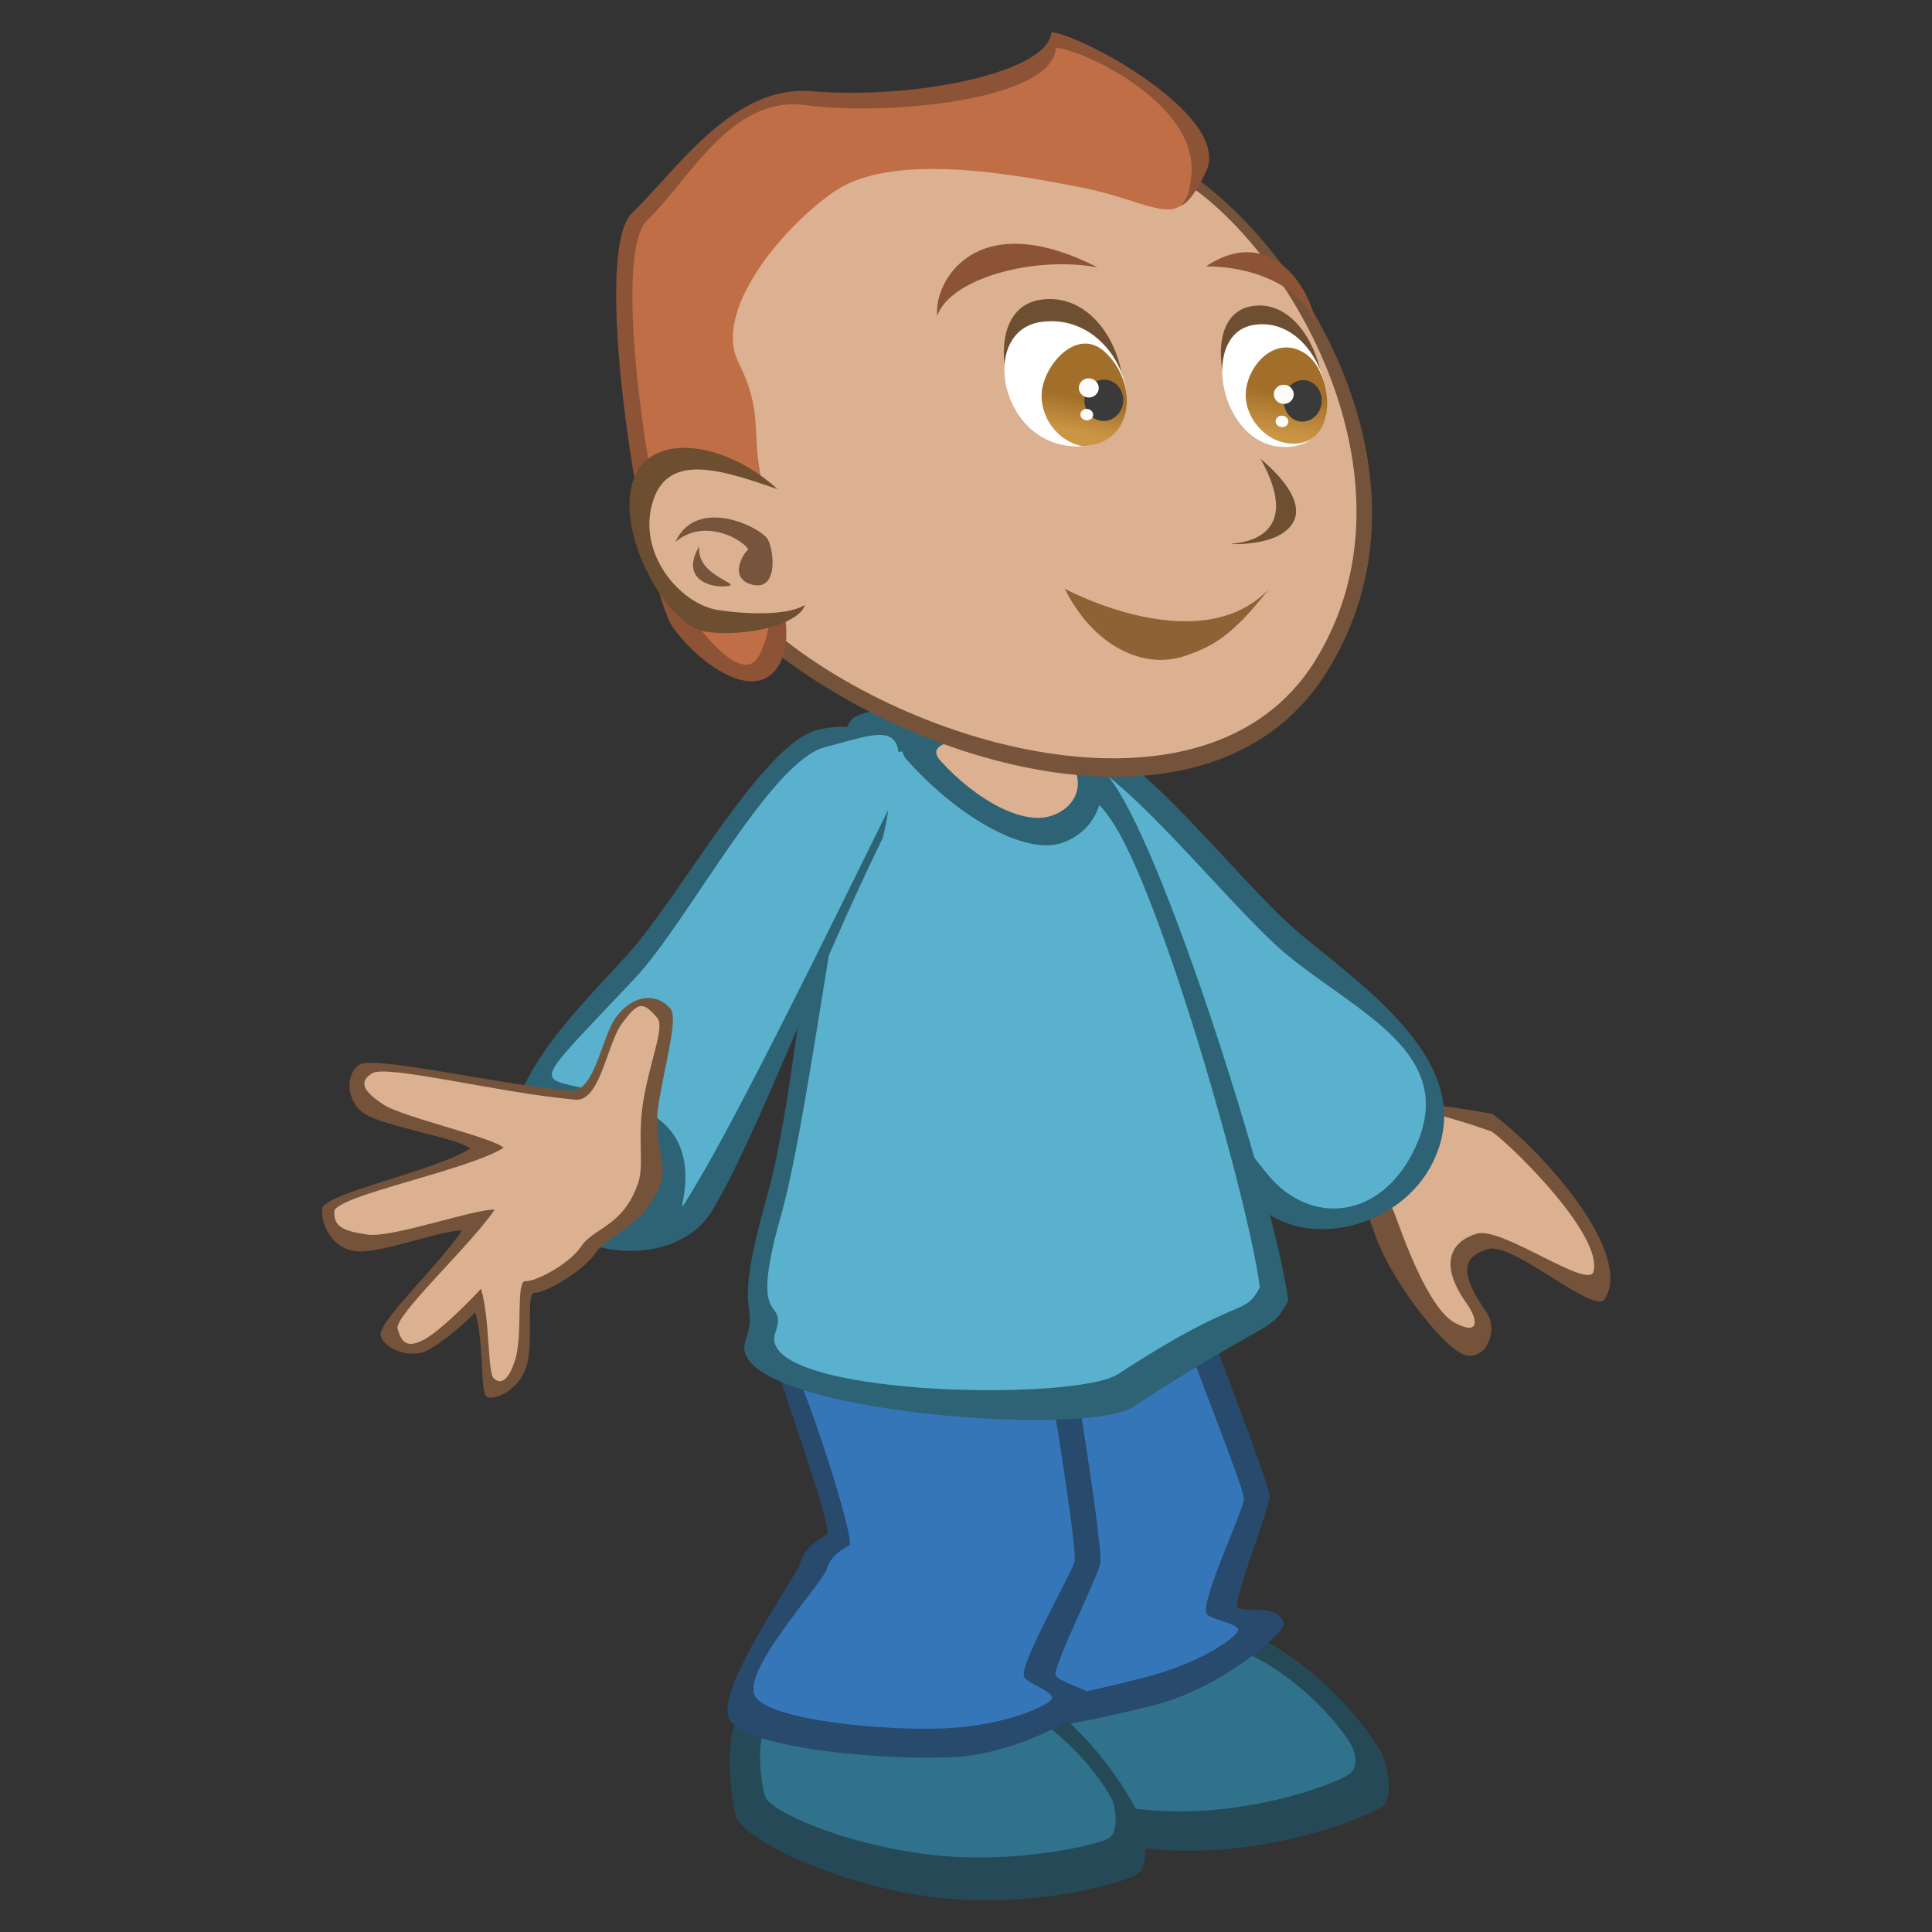 <?xml version="1.0" encoding="UTF-8" standalone="no"?>
<svg
   xmlns:dc="http://purl.org/dc/elements/1.1/"
   xmlns:cc="http://creativecommons.org/ns#"
   xmlns:rdf="http://www.w3.org/1999/02/22-rdf-syntax-ns#"
   xmlns:svg="http://www.w3.org/2000/svg"
   xmlns="http://www.w3.org/2000/svg"
   xmlns:xlink="http://www.w3.org/1999/xlink"
   width="60"
   height="60"
   viewBox="0 0 60 60"
   id="svg2"
   version="1.1">
  <rect x="0" y="0" width="60" height="60" fill="#333333" stroke="none"/>
  <defs
     id="defs4">
    <linearGradient
       y2="30.052"
       x2="38.269"
       y1="28.537"
       x1="38.396"
       gradientTransform="matrix(-0.97,0.1,0.097,0.995,-9.469,-2.138)"
       gradientUnits="userSpaceOnUse"
       id="linearGradient1296"
       xlink:href="#linearGradient1200" />
    <linearGradient
       id="linearGradient1200">
      <stop
         style="stop-color:#a16f29;stop-opacity:1"
         offset="0"
         id="stop1196" />
      <stop
         style="stop-color:#cb9544;stop-opacity:1"
         offset="1"
         id="stop1198" />
    </linearGradient>
    <linearGradient
       xlink:href="#linearGradient1200"
       id="linearGradient5862-805-5"
       x1="47.416"
       y1="27.522"
       x2="47.311"
       y2="29.458"
       gradientUnits="userSpaceOnUse"
       gradientTransform="matrix(-0.982,0.097,0.098,0.972,-9.184,-1.454)" />
  </defs>
  <g
     transform="matrix(-0.711,0,0,0.711,2.244,-9.074)"
     id="g1294">
    <path
       id="path6085-2"
       d="m -62.035,61.419 c -2.183,1.623 -6.181,6.065 -4.901,8.09 0.446,0.706 4.007,-2.507 5.084,-2.192 1.077,0.315 1.334,0.985 0.086,2.756 -0.603,0.855 0.122,2.327 1.113,1.798 0.992,-0.53 3.046,-3.238 3.703,-5.058 0.657,-1.82 1.901,-5.27 0.937,-5.69 -1.416,-0.616 -6.022,0.295 -6.022,0.295 z"
       style="display:inline;overflow:visible;fill:#76533a;fill-opacity:0.983;fill-rule:evenodd;stroke:none;stroke-width:5.533px;stroke-linecap:butt;stroke-linejoin:miter;stroke-opacity:1" />
    <path
       id="path6085-3-9"
       d="m -66.447,68.308 c 0.213,0.805 4.012,-1.978 5.089,-1.663 1.077,0.315 1.721,1.252 0.472,3.023 -0.603,0.855 -0.507,1.409 0.485,0.88 0.992,-0.53 1.93,-2.804 2.587,-4.624 0.657,-1.82 2.764,-4.38 1.8,-4.8 -1.416,-0.616 -5.996,1.067 -5.996,1.067 -1.091,0.811 -4.847,4.568 -4.437,6.117 z"
       style="display:inline;overflow:visible;fill:#dbb191;fill-opacity:1;fill-rule:evenodd;stroke:none;stroke-width:5.533px;stroke-linecap:butt;stroke-linejoin:miter;stroke-opacity:1" />
    <path
       id="path5890-2-1"
       d="m -41.89,50.104 c -3.627,5.303 -7.314,12.161 -9.686,15.058 -1.873,2.288 -6.467,1.433 -7.925,-1.781 -1.856,-4.092 2.835,-7.311 5.888,-9.847 2.613,-2.171 7.089,-8.232 9.552,-8.503 2.619,-0.289 3.647,1.43 2.171,5.074 z"
       style="display:inline;overflow:visible;fill:#2d6374;fill-opacity:1;fill-rule:evenodd;stroke:none;stroke-width:4.483px;stroke-linecap:butt;stroke-linejoin:miter;stroke-opacity:1" />
    <path
       id="path5890-6-6-2"
       d="m -41.586,48.855 c -3.627,5.303 -8.252,12.307 -10.624,15.204 -1.873,2.288 -5.018,1.988 -6.476,-1.226 -1.856,-4.091 2.605,-5.856 5.657,-8.392 2.613,-2.171 7.564,-8.725 10.027,-8.996 2.619,-0.289 2.892,-0.234 1.416,3.411 z"
       style="display:inline;overflow:visible;fill:#59b1ce;fill-opacity:1;fill-rule:evenodd;stroke:none;stroke-width:4.483px;stroke-linecap:butt;stroke-linejoin:miter;stroke-opacity:1" />
    <path
       id="path5960-2-7"
       d="m -52.034,84.393 c -3.147,1.691 -5.035,4.62 -5.2,5.023 -0.165,0.403 -0.521,1.824 0.006,2.237 0.527,0.413 4.55,2.101 9.054,1.94 4.505,-0.162 8.256,-1.743 8.611,-2.518 0.355,-0.775 1.067,-4.138 0.137,-4.669 -0.93,-0.531 -10.614,-2.83 -12.609,-2.011 z"
       style="display:inline;overflow:visible;fill:#254957;fill-opacity:1;fill-rule:evenodd;stroke:none;stroke-width:4.483px;stroke-linecap:butt;stroke-linejoin:miter;stroke-opacity:1" />
    <path
       id="path5960-9-0-0"
       d="m -51.48,85.052 c -2.679,1.332 -4.275,3.661 -4.413,3.982 -0.139,0.321 -0.322,0.903 0.13,1.236 0.453,0.333 3.901,1.707 7.749,1.605 3.848,-0.102 7.045,-1.343 7.343,-1.96 0.298,-0.618 0.775,-2.749 -0.023,-3.179 -0.798,-0.43 -9.087,-2.326 -10.787,-1.684 z"
       style="display:inline;overflow:visible;fill:#30718c;fill-opacity:1;fill-rule:evenodd;stroke:none;stroke-width:4.483px;stroke-linecap:butt;stroke-linejoin:miter;stroke-opacity:1" />
    <path
       id="path5925-8-9"
       d="m -48.616,67.946 c -1.687,4.583 -3.664,9.641 -3.684,10.157 -0.021,0.516 1.59,4.514 1.406,4.836 -0.185,0.322 -1.913,-0.185 -2.015,0.776 -0.041,0.385 2.762,2.789 5.576,3.504 2.814,0.715 8.287,1.93 9.145,0.76 0.858,-1.17 -1.129,-6.795 -1.214,-7.539 -0.085,-0.743 -0.623,-1.151 -0.912,-1.408 -0.289,-0.258 2.142,-6.386 2.537,-7.401 0.395,-1.015 -9.431,-3.927 -10.837,-3.686 z"
       style="display:inline;overflow:visible;fill:#274a6d;fill-opacity:1;fill-rule:evenodd;stroke:none;stroke-width:4.483px;stroke-linecap:butt;stroke-linejoin:miter;stroke-opacity:1" />
    <path
       id="path5925-1-7-3"
       d="m -47.927,69.35 c -1.455,3.951 -3.235,8.42 -3.253,8.865 -0.018,0.445 1.943,4.531 1.626,5.038 -0.17,0.272 -1.473,0.424 -1.365,0.74 0.108,0.316 1.643,1.419 4.07,2.036 2.426,0.617 7.011,1.745 7.75,0.737 0.74,-1.009 -1.415,-5.602 -1.488,-6.243 -0.073,-0.641 -0.537,-0.992 -0.787,-1.214 -0.249,-0.222 1.495,-6.288 2.472,-7.231 0.676,-0.652 -7.813,-2.935 -9.025,-2.727 z"
       style="display:inline;overflow:visible;fill:#3576b9;fill-opacity:1;fill-rule:evenodd;stroke:none;stroke-width:4.483px;stroke-linecap:butt;stroke-linejoin:miter;stroke-opacity:1" />
    <path
       id="path5960-6"
       d="m -42.127,86.857 c -2.945,2.021 -4.506,5.137 -4.626,5.556 -0.121,0.418 -0.32,1.869 0.248,2.223 0.568,0.353 4.75,1.597 9.211,0.949 4.461,-0.648 8.019,-2.626 8.288,-3.435 0.269,-0.809 0.613,-4.229 -0.369,-4.657 -0.982,-0.428 -10.858,-1.665 -12.752,-0.636 z"
       style="display:inline;overflow:visible;fill:#254957;fill-opacity:1;fill-rule:evenodd;stroke:none;stroke-width:4.483px;stroke-linecap:butt;stroke-linejoin:miter;stroke-opacity:1" />
    <path
       id="path5960-9-06"
       d="m -41.504,87.424 c -2.519,1.468 -3.853,3.731 -3.956,4.035 -0.103,0.304 -0.274,1.358 0.212,1.614 0.486,0.257 4.062,1.16 7.877,0.689 3.815,-0.471 6.858,-1.907 7.088,-2.495 0.23,-0.588 0.524,-3.071 -0.315,-3.382 -0.84,-0.311 -9.285,-1.209 -10.906,-0.462 z"
       style="display:inline;overflow:visible;fill:#30718c;fill-opacity:1;fill-rule:evenodd;stroke:none;stroke-width:4.483px;stroke-linecap:butt;stroke-linejoin:miter;stroke-opacity:1" />
    <path
       id="path5925-2"
       d="m -43.514,71.246 c -0.837,4.811 -1.467,9.273 -1.395,9.784 0.072,0.511 2.084,4.545 1.96,4.895 -0.124,0.35 -2.032,0.787 -1.843,1.125 0.189,0.338 3.217,2.248 6.114,2.446 2.897,0.199 9.349,-0.341 9.983,-1.646 0.634,-1.305 -2.89,-6.12 -3.107,-6.836 -0.217,-0.716 -0.82,-1.02 -1.151,-1.222 -0.331,-0.202 2.194,-7.011 2.4,-8.08 0.207,-1.07 -11.622,-0.957 -12.962,-0.467 z"
       style="display:inline;overflow:visible;fill:#274a6d;fill-opacity:1;fill-rule:evenodd;stroke:none;stroke-width:4.483px;stroke-linecap:butt;stroke-linejoin:miter;stroke-opacity:1" />
    <path
       id="path5925-1-6"
       d="m -42.584,72.504 c -0.722,4.148 -1.265,7.995 -1.203,8.436 0.062,0.441 2.434,4.498 2.213,5.054 -0.118,0.298 -1.373,0.682 -1.21,0.973 0.163,0.291 1.871,1.101 4.369,1.272 2.498,0.171 8.06,-0.294 8.607,-1.419 0.546,-1.125 -2.957,-4.895 -3.144,-5.513 -0.187,-0.617 -0.707,-0.879 -0.992,-1.053 -0.285,-0.174 1.989,-7.352 2.781,-8.454 0.548,-0.763 -10.266,0.282 -11.422,0.704 z"
       style="display:inline;overflow:visible;fill:#3576b9;fill-opacity:1;fill-rule:evenodd;stroke:none;stroke-width:4.483px;stroke-linecap:butt;stroke-linejoin:miter;stroke-opacity:1" />
    <path
       id="path5873-0-1"
       d="m -45.475,46.977 c -2.409,3.429 -7.134,18.546 -7.639,22.603 0.78,1.465 0.817,0.736 6.788,4.641 2.108,1.379 17.958,0.153 16.923,-2.88 -0.639,-1.873 0.646,-0.73 -0.947,-6.333 -1.593,-5.603 -2.41,-20.189 -3.82,-20.921 -2.094,-1.087 -9.136,-0.425 -11.305,2.889 z"
       style="display:inline;overflow:visible;fill:#2d6374;fill-opacity:1;fill-rule:evenodd;stroke:none;stroke-width:4.483px;stroke-linecap:butt;stroke-linejoin:miter;stroke-opacity:1" />
    <path
       id="path5873-8"
       d="m -45.35,48.537 c -2.183,3.108 -6.065,16.783 -6.523,20.459 0.707,1.328 0.774,0.242 6.185,3.782 1.91,1.25 15.92,0.956 14.982,-1.792 -0.579,-1.697 1.214,0.032 -0.229,-5.046 -1.444,-5.078 -2.892,-19.358 -4.17,-20.021 -1.898,-0.985 -8.28,-0.386 -10.245,2.618 z"
       style="display:inline;overflow:visible;fill:#59b1ce;fill-opacity:1;fill-rule:evenodd;stroke:none;stroke-width:4.483px;stroke-linecap:butt;stroke-linejoin:miter;stroke-opacity:1" />
    <path
       id="path5890-7"
       d="m -35.401,49.367 c 2.838,5.764 5.516,13.076 7.453,16.279 1.53,2.53 6.199,2.336 8.098,-0.639 2.417,-3.787 -1.77,-7.639 -4.432,-10.583 -2.279,-2.52 -5.85,-9.154 -8.25,-9.772 -2.551,-0.657 -3.813,0.898 -2.869,4.715 z"
       style="display:inline;overflow:visible;fill:#2d6374;fill-opacity:1;fill-rule:evenodd;stroke:none;stroke-width:4.483px;stroke-linecap:butt;stroke-linejoin:miter;stroke-opacity:1" />
    <path
       id="path5890-6-9"
       d="m -35.801,47.811 c 2.838,5.764 6.699,13.63 8.636,16.833 1.53,2.53 -1.116,-1.559 1.972,-3.269 4.381,-2.426 6.54,0.399 0.64,-5.857 -2.331,-2.472 -5.927,-9.504 -8.327,-10.122 -2.551,-0.657 -3.865,-1.401 -2.921,2.416 z"
       style="display:inline;overflow:visible;fill:#59b1ce;fill-opacity:1;fill-rule:evenodd;stroke:none;stroke-width:4.483px;stroke-linecap:butt;stroke-linejoin:miter;stroke-opacity:1" />
    <path
       id="path5995-20"
       d="m -21.657,60.393 c 3.268,-0.294 8.479,-1.533 9.109,-1.134 0.63,0.398 0.607,1.615 -0.232,2.16 -0.839,0.544 -4.136,1.067 -4.601,1.513 1.518,0.98 6.431,1.956 6.468,2.64 0.037,0.683 -0.398,1.693 -1.443,1.839 -1.046,0.146 -3.874,-0.958 -4.668,-0.896 1.102,1.619 3.721,4.031 3.554,4.599 -0.167,0.569 -1.295,1.023 -2.045,0.632 -0.75,-0.391 -1.802,-1.342 -2.085,-1.661 -0.396,1.337 -0.212,3.387 -0.482,3.667 -0.219,0.228 -1.421,-0.19 -1.758,-1.308 -0.337,-1.118 0.061,-3.266 -0.379,-3.224 -0.41,0.04 -2.122,-0.941 -2.647,-1.736 -0.525,-0.795 -2.205,-1.18 -2.847,-3.069 -0.284,-0.834 0.38,-1.762 0.098,-3.472 -0.289,-1.749 -0.85,-3.725 -0.523,-4.11 0.654,-0.771 1.681,-0.576 2.361,0.325 0.71,0.94 0.939,3.451 2.118,3.237 z"
       style="display:inline;overflow:visible;fill:#76533a;fill-opacity:0.983;fill-rule:evenodd;stroke:none;stroke-width:4.483px;stroke-linecap:butt;stroke-linejoin:miter;stroke-opacity:1" />
    <path
       id="path5995-2-2"
       d="m -21.887,60.787 c 3.268,-0.294 8.166,-1.543 8.795,-1.144 0.63,0.398 0.325,0.828 -0.514,1.373 -0.839,0.544 -4.767,1.432 -5.233,1.878 1.518,0.98 7.356,2.101 7.393,2.784 0.037,0.683 -0.434,0.867 -1.48,1.013 -1.046,0.146 -4.73,-1.151 -5.523,-1.09 1.102,1.619 4.404,4.637 4.237,5.206 -0.167,0.569 -0.388,0.868 -1.138,0.477 -0.75,-0.391 -2.222,-1.912 -2.504,-2.232 -0.396,1.337 -0.28,3.624 -0.55,3.905 -0.219,0.228 -0.614,0.29 -0.951,-0.828 -0.337,-1.118 -0.005,-3.452 -0.446,-3.409 -0.41,0.04 -1.915,-0.736 -2.44,-1.531 -0.525,-0.795 -1.832,-0.857 -2.474,-2.746 -0.284,-0.834 0.049,-1.902 -0.233,-3.612 -0.289,-1.749 -0.939,-3.214 -0.612,-3.6 0.654,-0.771 0.852,-0.689 1.532,0.212 0.71,0.94 0.959,3.559 2.138,3.344 z"
       style="display:inline;overflow:visible;fill:#dbb191;fill-opacity:1;fill-rule:evenodd;stroke:none;stroke-width:4.483px;stroke-linecap:butt;stroke-linejoin:miter;stroke-opacity:1" />
    <path
       id="path6030-5-3"
       d="m -36.401,45.889 c -2.218,2.521 -5.165,4.223 -6.8,3.7 -1.635,-0.523 -2.244,-2.405 -1.353,-3.709 2.717,-0.294 9.482,-1.962 8.153,0.009 z"
       style="display:inline;overflow:visible;fill:#2d6374;fill-opacity:1;fill-rule:evenodd;stroke:none;stroke-width:4.483px;stroke-linecap:butt;stroke-linejoin:miter;stroke-opacity:1" />
    <path
       id="path6030-7"
       d="m -37.913,45.981 c -1.612,1.78 -3.613,2.799 -4.802,2.431 -1.188,-0.369 -1.533,-1.463 -0.885,-2.384 0.648,-0.921 6.982,-1.532 5.687,-0.046 z"
       style="display:inline;overflow:visible;fill:#dbb191;fill-opacity:1;fill-rule:evenodd;stroke:none;stroke-width:4.483px;stroke-linecap:butt;stroke-linejoin:miter;stroke-opacity:1" />
    <path
       id="path4285-3-2"
       d="m -48.863,20.388 c -5.049,3.449 -11.099,13.425 -5.948,21.707 5.15,8.282 19.005,3.985 25.422,-1.966 6.417,-5.951 5.271,-15.3 2.485,-18.364 -2.786,-3.064 -10.152,-7.985 -21.959,-1.377 z"
       style="display:inline;overflow:visible;fill:#76533a;fill-opacity:0.983;fill-rule:evenodd;stroke:none;stroke-width:4.483px;stroke-linecap:butt;stroke-linejoin:miter;stroke-opacity:1" />
    <path
       id="path4285-2"
       d="m -48.785,20.861 c -4.671,3.191 -10.258,13.114 -5.493,20.777 4.766,7.663 18.305,3.663 24.242,-1.843 5.938,-5.506 4.644,-14.458 2.066,-17.293 -2.578,-2.835 -9.891,-7.755 -20.816,-1.641 z"
       style="display:inline;overflow:visible;fill:#dbb191;fill-opacity:1;fill-rule:evenodd;stroke:none;stroke-width:4.483px;stroke-linecap:butt;stroke-linejoin:miter;stroke-opacity:1" />
    <path
       id="path5169-8"
       d="m -46.441,21.121 c 4.969,-0.795 10.993,-2.084 13.427,-0.356 2.434,1.728 6.621,7.684 5.468,9.995 -1.153,2.311 -4.468,8.347 -3.456,10.779 0.913,2.192 3.608,0.264 4.775,-1.389 1.167,-1.653 3.694,-16.252 1.772,-18.089 -1.922,-1.837 -4.374,-5.598 -7.821,-5.316 -4.626,0.378 -10.364,-0.84 -10.493,-2.573 -1.235,0.063 -7.946,3.659 -6.75,6.102 1.302,2.659 1.569,1.067 3.079,0.848 z"
       style="display:inline;overflow:visible;fill:#8d5336;fill-opacity:1;fill-rule:evenodd;stroke:none;stroke-width:4.483px;stroke-linecap:butt;stroke-linejoin:miter;stroke-opacity:1" />
    <path
       id="path5169-6-9"
       d="m -33.277,21.134 c 2.33,1.613 5.283,5.24 4.188,7.433 -1.095,2.194 -0.568,2.932 -1.008,5.143 -0.71,3.572 -0.637,6.305 0.093,7.682 0.73,1.376 2.607,-1.145 3.161,-1.929 1.108,-1.569 3.545,-15.346 1.721,-17.09 -1.825,-1.744 -3.659,-5.463 -6.912,-5.018 -3.405,0.466 -10.765,-0.16 -10.934,-2.506 -1.156,0.071 -6.092,2.391 -5.921,5.424 0.158,2.796 1.68,1.296 4.767,0.686 3.087,-0.61 8.328,-1.566 10.844,0.176 z"
       style="display:inline;overflow:visible;fill:#c06e46;fill-opacity:1;fill-rule:evenodd;stroke:none;stroke-width:4.483px;stroke-linecap:butt;stroke-linejoin:miter;stroke-opacity:1" />
    <path
       id="path5003-7"
       d="m -31.218,34.539 c 2.268,-2.431 5.921,-3.103 6.718,-0.794 0.797,2.308 -1.476,6.357 -3.151,6.608 -1.77,0.266 -4.249,-0.339 -4.365,-1.246"
       style="display:inline;overflow:visible;fill:#6c4e30;fill-opacity:0.978;fill-rule:evenodd;stroke:none;stroke-width:4.483px;stroke-linecap:butt;stroke-linejoin:miter;stroke-opacity:1" />
    <path
       id="path5003-6-3"
       d="m -31.833,34.482 c 2.79,-0.936 5.644,-2.222 6.441,0.087 0.797,2.308 -1.149,4.589 -2.823,4.84 -1.77,0.266 -3.997,0.22 -4.113,-0.687"
       style="display:inline;overflow:visible;fill:#dbb191;fill-opacity:1;fill-rule:evenodd;stroke:none;stroke-width:4.483px;stroke-linecap:butt;stroke-linejoin:miter;stroke-opacity:1" />
    <path
       id="path5097-6"
       d="m -51.899,32.798 c -1.423,2.533 -0.42,3.552 1.203,3.709 0.344,0.033 -1.215,0.1 -2.053,-0.382 -1.456,-0.839 -0.41,-2.274 0.85,-3.327 z"
       style="display:inline;overflow:visible;fill:#6c4e30;fill-opacity:0.978;fill-rule:evenodd;stroke:none;stroke-width:7.015px;stroke-linecap:butt;stroke-linejoin:miter;stroke-opacity:1" />
    <path
       id="path5099-1"
       d="m -52.279,38.484 c 3.215,3.385 9.675,-0.418 8.932,-0.01 -1.287,2.561 -3.48,3.554 -5.281,2.93 -1.281,-0.443 -2.071,-0.918 -3.65,-2.92 z"
       style="display:inline;overflow:visible;fill:#8e6235;fill-opacity:1;fill-rule:evenodd;stroke:none;stroke-width:5.339px;stroke-linecap:butt;stroke-linejoin:miter;stroke-opacity:1" />
    <path
       id="path5101-2"
       d="m -26.343,36.43 c -0.947,-2.036 -3.755,-0.618 -4.038,-0.108 -0.283,0.51 -0.469,2.353 0.767,1.953 0.927,-0.3 0.305,-1.339 0.115,-1.477 -0.19,-0.138 1.67,-1.591 3.157,-0.368 z"
       style="display:inline;overflow:visible;fill:#76533a;fill-opacity:0.983;fill-rule:evenodd;stroke:none;stroke-width:4.483px;stroke-linecap:butt;stroke-linejoin:miter;stroke-opacity:1" />
    <path
       id="path5103-9"
       d="m -27.391,36.624 c 0.793,1.302 -0.284,1.801 -1.119,1.749 -0.996,-0.062 1.297,-0.402 1.119,-1.749 z"
       style="display:inline;overflow:visible;fill:#76533a;fill-opacity:0.983;fill-rule:evenodd;stroke:none;stroke-width:4.483px;stroke-linecap:butt;stroke-linejoin:miter;stroke-opacity:1" />
    <path
       id="path5105-5-3"
       d="m -42.238,25.865 c 2.864,0.489 1.431,6.536 -1.643,6.364 -3.578,-0.2 -1.991,-6.984 1.643,-6.364 z"
       style="display:inline;overflow:visible;fill:#6c4e30;fill-opacity:0.978;fill-rule:evenodd;stroke:none;stroke-width:4.483px;stroke-linecap:butt;stroke-linejoin:miter;stroke-opacity:1" />
    <path
       id="path5105-1"
       d="m -42.349,26.82 c 2.819,0.362 1.832,5.616 -1.731,5.437 -3.563,-0.179 -1.91,-5.905 1.731,-5.437 z"
       style="display:inline;overflow:visible;fill:#ffffff;fill-opacity:1;fill-rule:evenodd;stroke:none;stroke-width:4.483px;stroke-linecap:butt;stroke-linejoin:miter;stroke-opacity:1" />
    <path
       id="path5105-7-3-9"
       d="m -51.428,26.153 c 2.459,0.532 0.981,6.111 -1.553,5.974 -3.034,-0.164 -1.5,-6.634 1.553,-5.974 z"
       style="display:inline;overflow:visible;fill:#6c4e30;fill-opacity:0.978;fill-rule:evenodd;stroke:none;stroke-width:4.483px;stroke-linecap:butt;stroke-linejoin:miter;stroke-opacity:1" />
    <path
       id="path5105-7-4"
       d="m -51.583,26.959 c 2.413,0.41 1.427,5.555 -1.583,5.321 -3.011,-0.234 -1.479,-5.841 1.583,-5.321 z"
       style="display:inline;overflow:visible;fill:#ffffff;fill-opacity:1;fill-rule:evenodd;stroke:none;stroke-width:4.483px;stroke-linecap:butt;stroke-linejoin:miter;stroke-opacity:1" />
    <path
       id="path5150-7"
       d="m -44.784,24.442 c 2.715,-0.511 6.413,0.451 7.002,2.114 0.172,-1.42 -1.631,-4.859 -7.002,-2.114 z"
       style="display:inline;overflow:visible;fill:#8d5336;fill-opacity:1;fill-rule:evenodd;stroke:none;stroke-width:4.483px;stroke-linecap:butt;stroke-linejoin:miter;stroke-opacity:1" />
    <path
       id="path5150-5-8"
       d="m -49.52,24.396 c -2.412,0.004 -4.636,1.158 -4.83,2.899 -0.015,-1.463 1.77,-4.918 4.83,-2.899 z"
       style="display:inline;overflow:visible;fill:#8d5336;fill-opacity:1;fill-rule:evenodd;stroke:none;stroke-width:4.483px;stroke-linecap:butt;stroke-linejoin:miter;stroke-opacity:1" />
    <path
       id="path5784-4"
       d="m -42.35,29.866 c 0.104,1.065 -0.65,2.155 -1.751,2.381 -2.272,-0.031 -2.522,-2.705 -1.008,-4.108 1.199,-1.111 2.642,0.524 2.759,1.727 z"
       style="color:#000000;display:inline;overflow:visible;visibility:visible;opacity:1;fill:url(#linearGradient1296);fill-opacity:1;fill-rule:nonzero;stroke:none;stroke-width:0.987;stroke-linecap:round;stroke-linejoin:round;stroke-miterlimit:4;stroke-dasharray:none;stroke-dashoffset:0;stroke-opacity:1;marker:none;enable-background:accumulate" />
    <ellipse
       ry="0.903"
       rx="0.849"
       cy="25.59"
       cx="47.857"
       id="path5767-5"
       style="color:#000000;display:inline;overflow:visible;visibility:visible;opacity:1;fill:#3a3a3a;fill-opacity:1;fill-rule:nonzero;stroke:none;stroke-width:1;stroke-linecap:round;stroke-linejoin:round;stroke-miterlimit:4;stroke-dasharray:none;stroke-dashoffset:0;stroke-opacity:1;marker:none;enable-background:accumulate"
       transform="matrix(-0.995,0.1,0.1,0.995,0,0)" />
    <path
       id="path5784-7-0"
       d="m -51.263,29.844 c 0.109,1.074 -0.811,2.24 -1.995,2.295 -2.109,0.097 -1.841,-3.151 -0.572,-3.951 1.269,-0.8 2.448,0.48 2.567,1.656 z"
       style="color:#000000;display:inline;overflow:visible;visibility:visible;opacity:1;fill:url(#linearGradient5862-805-5);fill-opacity:1;fill-rule:nonzero;stroke:none;stroke-width:0.982;stroke-linecap:round;stroke-linejoin:round;stroke-miterlimit:4;stroke-dasharray:none;stroke-dashoffset:0;stroke-opacity:1;marker:none;enable-background:accumulate" />
    <ellipse
       cx="56.506"
       cy="24.745"
       rx="0.827"
       ry="0.908"
       id="path5767-2-3"
       style="color:#000000;display:inline;overflow:visible;visibility:visible;opacity:1;fill:#3a3a3a;fill-opacity:1;fill-rule:nonzero;stroke:none;stroke-width:1;stroke-linecap:round;stroke-linejoin:round;stroke-miterlimit:4;stroke-dasharray:none;stroke-dashoffset:0;stroke-opacity:1;marker:none;enable-background:accumulate"
       transform="matrix(-0.995,0.1,0.1,0.995,0,0)" />
    <ellipse
       ry="0.419"
       rx="0.435"
       cy="25.117"
       cx="47.149"
       id="path5834-6"
       style="color:#000000;display:inline;overflow:visible;visibility:visible;opacity:1;fill:#fdfcfa;fill-opacity:1;fill-rule:nonzero;stroke:none;stroke-width:1;stroke-linecap:round;stroke-linejoin:round;stroke-miterlimit:4;stroke-dasharray:none;stroke-dashoffset:0;stroke-opacity:1;marker:none;enable-background:accumulate"
       transform="matrix(-0.995,0.1,0.1,0.995,0,0)" />
    <ellipse
       ry="0.25"
       rx="0.279"
       cy="26.287"
       cx="47.178"
       id="path5836-1"
       style="color:#000000;display:inline;overflow:visible;visibility:visible;opacity:1;fill:#fdfcfa;fill-opacity:1;fill-rule:nonzero;stroke:none;stroke-width:1;stroke-linecap:round;stroke-linejoin:round;stroke-miterlimit:4;stroke-dasharray:none;stroke-dashoffset:0;stroke-opacity:1;marker:none;enable-background:accumulate"
       transform="matrix(-0.995,0.1,0.1,0.995,0,0)" />
    <ellipse
       ry="0.419"
       rx="0.435"
       cy="24.544"
       cx="55.651"
       id="path5834-3-0"
       style="color:#000000;display:inline;overflow:visible;visibility:visible;opacity:1;fill:#fdfcfa;fill-opacity:1;fill-rule:nonzero;stroke:none;stroke-width:1;stroke-linecap:round;stroke-linejoin:round;stroke-miterlimit:4;stroke-dasharray:none;stroke-dashoffset:0;stroke-opacity:1;marker:none;enable-background:accumulate"
       transform="matrix(-0.995,0.1,0.1,0.995,0,0)" />
    <ellipse
       ry="0.25"
       rx="0.279"
       cy="25.728"
       cx="55.692"
       id="path5836-6-6"
       style="color:#000000;display:inline;overflow:visible;visibility:visible;opacity:1;fill:#fdfcfa;fill-opacity:1;fill-rule:nonzero;stroke:none;stroke-width:1;stroke-linecap:round;stroke-linejoin:round;stroke-miterlimit:4;stroke-dasharray:none;stroke-dashoffset:0;stroke-opacity:1;marker:none;enable-background:accumulate"
       transform="matrix(-0.995,0.1,0.1,0.995,0,0)" />
  </g>
</svg>
